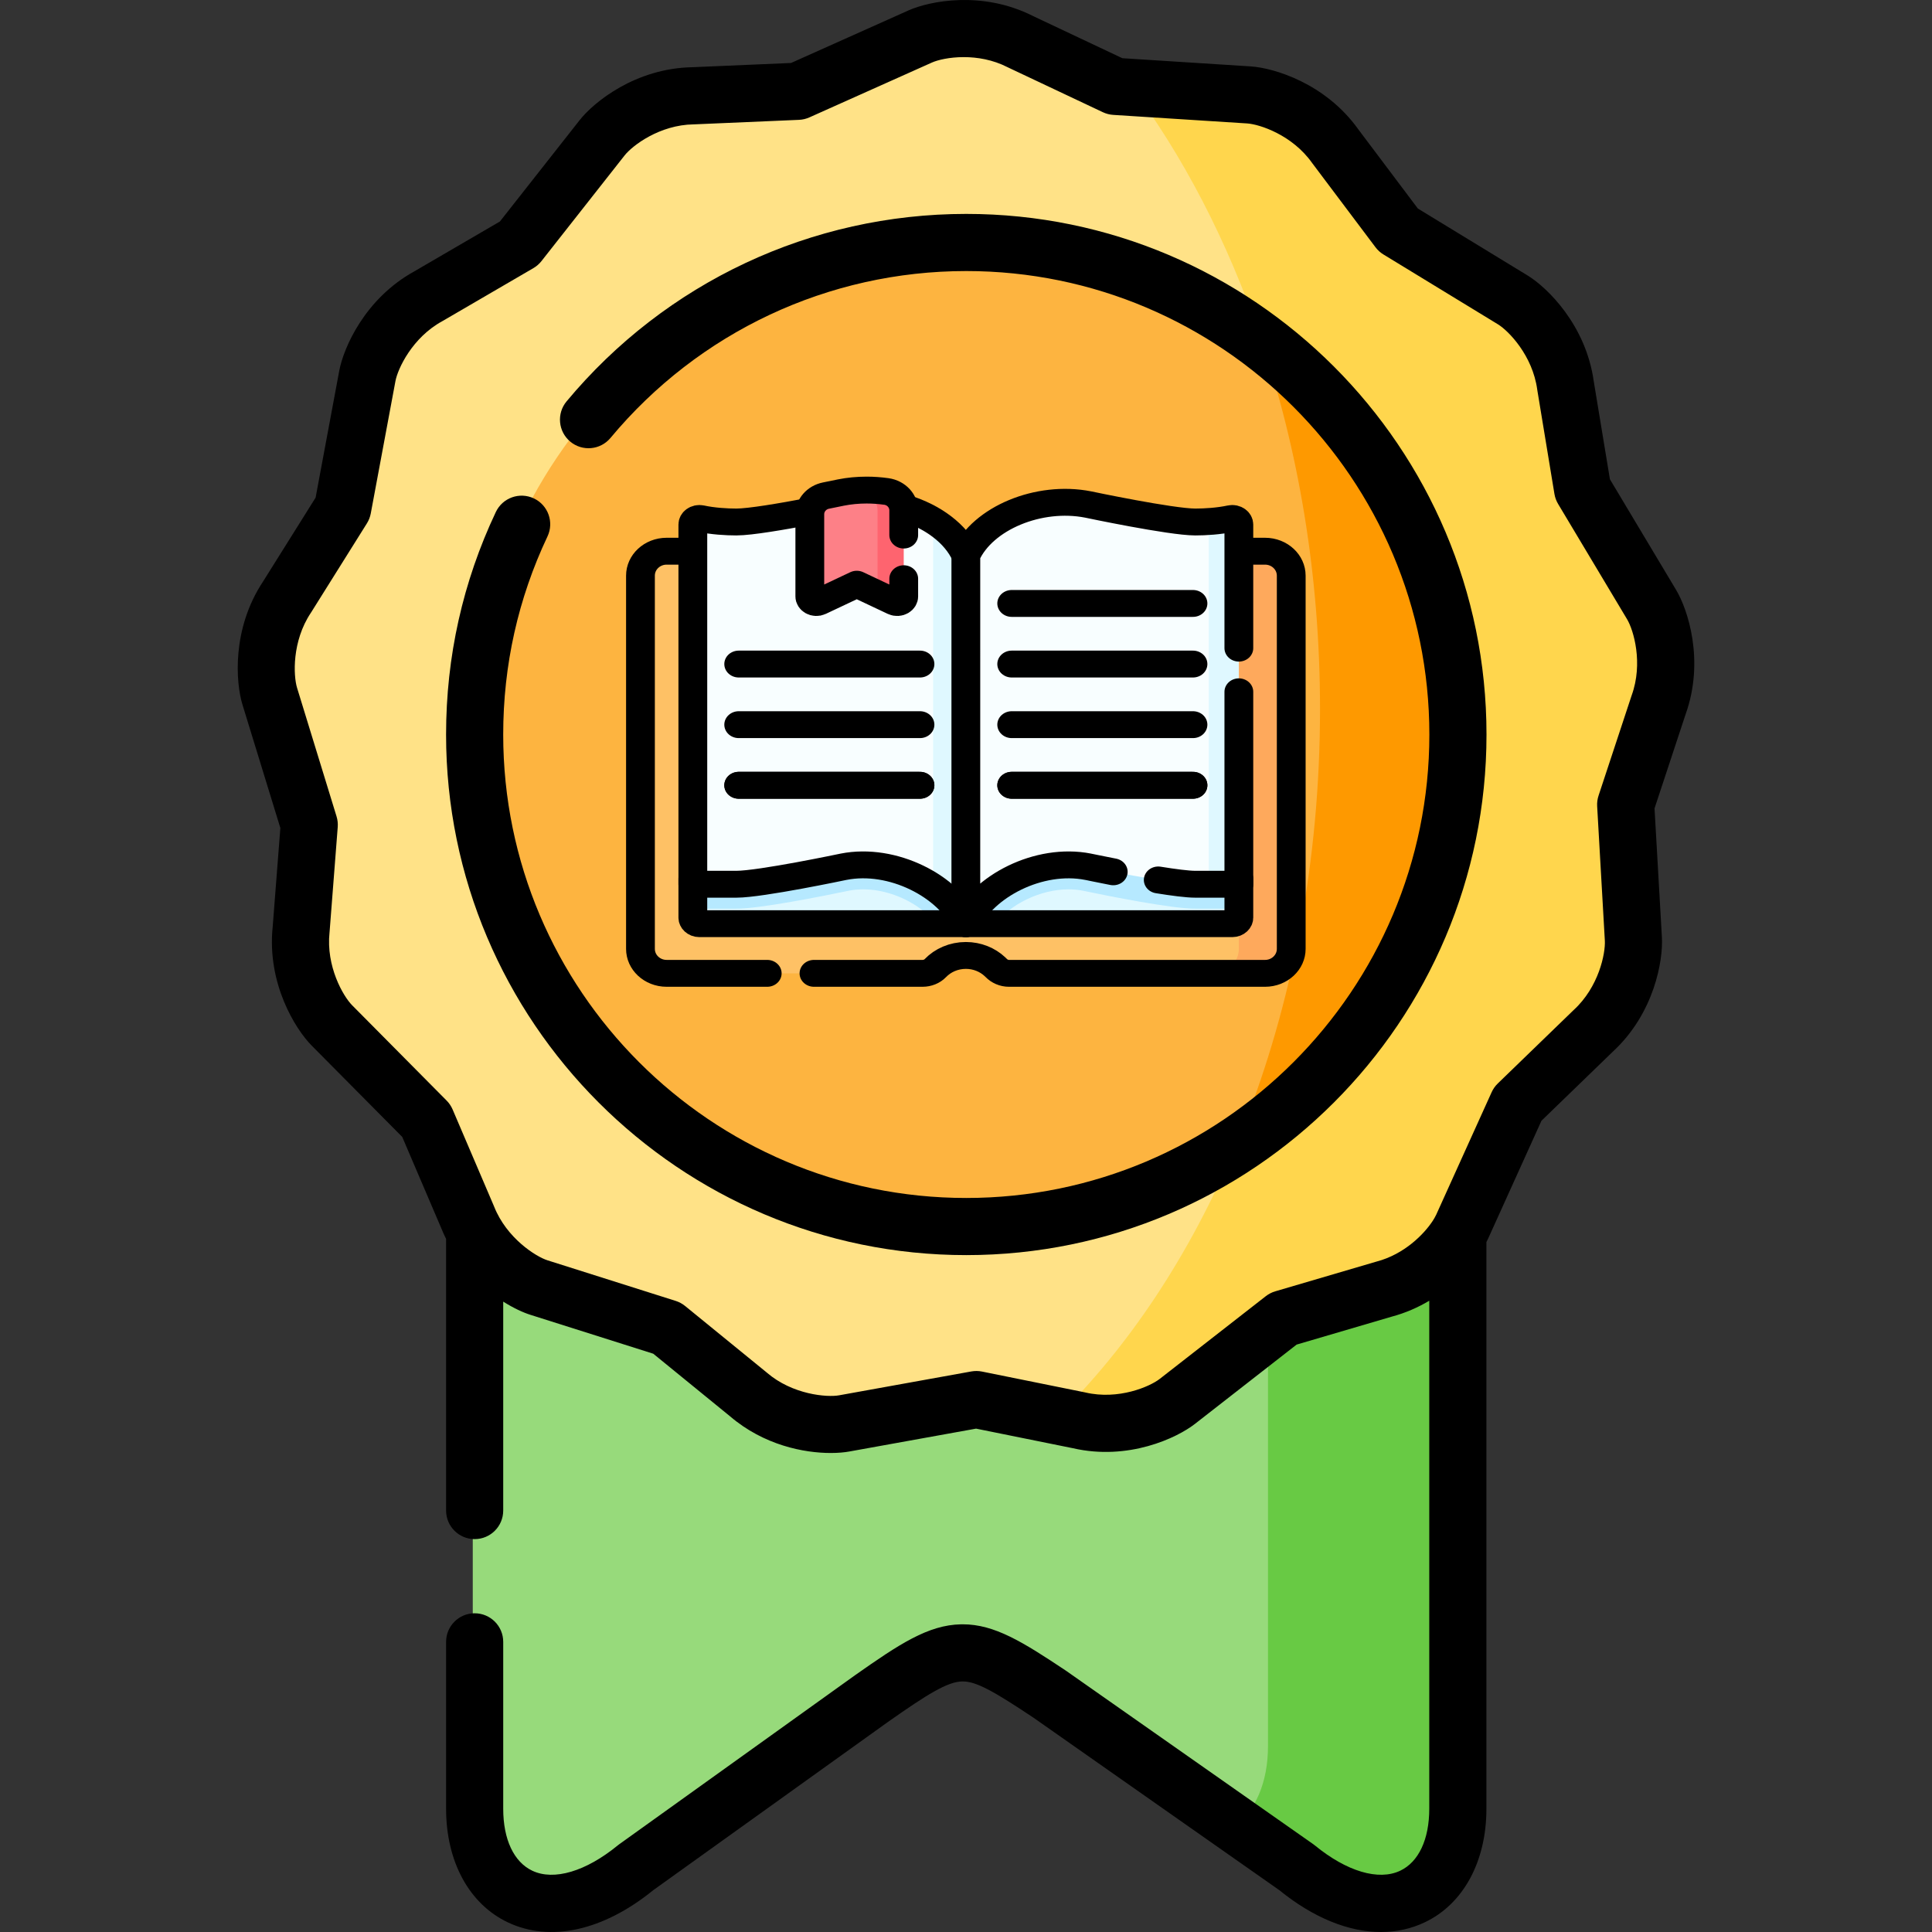 <?xml version="1.0" encoding="UTF-8" standalone="no"?>
<svg
   id="Layer_1"
   enable-background="new 0 0 512 512"
   height="512"
   viewBox="0 0 512 512"
   width="512"
   version="1.1"
   sodipodi:docname="history-level-1.svg"
   inkscape:version="1.1.1 (c3084ef, 2021-09-22)"
   xmlns:inkscape="http://www.inkscape.org/namespaces/inkscape"
   xmlns:sodipodi="http://sodipodi.sourceforge.net/DTD/sodipodi-0.dtd"
   xmlns="http://www.w3.org/2000/svg"
   xmlns:svg="http://www.w3.org/2000/svg">
  <rect x="0" y="0" width="512" height="512" fill="#333333" stroke="none"/>
  <defs
     id="defs964" />
  <sodipodi:namedview
     id="namedview962"
     pagecolor="#ffffff"
     bordercolor="#666666"
     borderopacity="1.0"
     inkscape:pageshadow="2"
     inkscape:pageopacity="0.0"
     inkscape:pagecheckerboard="0"
     showgrid="false"
     inkscape:zoom="0.89419033"
     inkscape:cx="323.75658"
     inkscape:cy="293.56166"
     inkscape:window-width="1296"
     inkscape:window-height="969"
     inkscape:window-x="0"
     inkscape:window-y="38"
     inkscape:window-maximized="0"
     inkscape:current-layer="g953" />
  <g
     clip-rule="evenodd"
     fill-rule="evenodd"
     id="g953">
    <path
       d="m125.289 400.942v79.375c0 23.764 20.096 34.294 42.893 15.625l62.706-44.967c22.854-16.08 25.185-15.938 47.413-1.138l65.69 46.105c22.768 18.67 42.865 8.14 42.865-15.625v-152.859c-36.782-48.155-224.018-47.045-261.567-.683z"
       fill="#97da7b"
       id="path937" />
    <path
       d="m87.256 271.762 25.185 25.415c6.31 14.771 12.734 38.99 29.988 44.426l34.053 10.786 21.603 17.617c8.925 7.684 20.551 8.652 25.526 7.741l35.162-6.347 27.288 5.521c11.484 2.675 22.172-1.907 26.179-5.037l28.198-22 26.72-7.855c9.835-2.59 16.685-9.676 19.699-14.572.483-.768.881-1.48 1.165-2.106l14.753-32.615 20.04-19.41c8.698-7.969 11.029-19.41 10.745-24.504l-2.047-35.774 8.755-26.525c4.008-11.099.767-22.313-1.848-26.696l-18.363-30.708-4.548-27.578c-1.592-11.697-9.636-20.121-13.985-22.797l-47.272-40.924c-6.822-9.62-17.879-13.319-22.939-13.661l-35.645-2.277-25.184-11.896c-10.489-5.35-21.973-3.472-26.634-1.395l-32.603 14.6-27.8 1.195c-11.796.171-21.091 7.172-24.247 11.185l-22.115 28.119-24.076 14.031c-10.347 5.664-15.321 16.194-16.259 21.203l-6.566 35.234-14.809 23.65c-6.538 9.819-6.083 21.487-4.605 26.354l10.517 34.266-2.16 27.834c-1.251 11.754 4.576 21.885 8.129 25.5z"
       fill="#ffe287"
       id="path939" />
    <path
       d="m333.929 89.162c32.12 23.85 52.956 62.128 52.956 105.245 0 43.316-21.006 81.709-53.382 105.559-2.047 1.508-4.15 2.96-6.31 4.354-11.939 28.318-28.112 52.68-47.242 71.378l6.111 1.224c11.484 2.675 22.172-1.907 26.179-5.037l28.198-22 26.72-7.855c9.835-2.59 16.685-9.676 19.699-14.572.483-.768.881-1.48 1.165-2.106l14.753-32.615 20.04-19.41c8.698-7.969 11.029-19.41 10.745-24.504l-2.047-35.774 8.755-26.525c4.008-11.099.767-22.313-1.848-26.696l-18.363-30.708-4.548-27.578c-1.592-11.697-9.636-20.121-13.985-22.797l-47.273-40.925c-6.822-9.62-17.879-13.319-22.939-13.661l-32.12-2.049c14.298 19.068 26.123 41.779 34.736 67.052z"
       fill="#ffd64d"
       id="path941" />
    <path
       d="m336.032 353.328v109.372c0 9.705-3.354 17.218-8.897 21.43l16.856 11.811c22.768 18.67 42.865 8.14 42.865-15.625v-152.858c-3.013 4.895-9.863 11.982-19.699 14.572l-26.72 7.855z"
       fill="#68ca44"
       id="path943" />
    <path
       d="m125.289 194.407c0 72.317 58.556 130.945 130.783 130.945s130.812-58.628 130.812-130.945-58.584-130.973-130.812-130.973-130.783 58.656-130.783 130.973z"
       fill="#fdb440"
       id="path945" />
    <path
       d="m333.929 89.162c10.176 29.883 15.89 63.352 15.89 98.728 0 40.328-7.419 78.208-20.438 111.108-.711 1.793-1.45 3.557-2.189 5.322 2.16-1.395 4.264-2.846 6.31-4.354 32.376-23.85 53.382-62.242 53.382-105.559 0-43.117-20.835-81.396-52.955-105.245z"
       fill="#fe9900"
       id="path947" />
    <g
       id="g8056"
       transform="matrix(0.347,0,0,0.324,167.127,110.966)"
       style="display:inline;stroke-width:21.981;stroke-miterlimit:4;stroke-dasharray:none">
      <g
         id="g8014"
         style="stroke-width:21.981;stroke-miterlimit:4;stroke-dasharray:none">
        <path
           style="fill:#fec165;stroke-width:21.981;stroke-miterlimit:4;stroke-dasharray:none"
           d="m 494.5,131.599 6.388,297.788 c 0,11.046 -8.954,20 -20,20 l -31.2,4.253 H 288.94 c -3.753,0 -7.261,-1.678 -9.793,-4.449 -0.315,-0.344 -0.637,-0.681 -0.967,-1.011 C 272.5,442.51 264.66,439 256,439 c -9.249,0 -17.565,4.004 -23.303,10.377 -2.481,2.755 -6.061,4.263 -9.769,4.263 H 27.5 c -11.046,0 -20,-8.954 -20,-20 V 128.36 c 0,-11.046 8.954,-20 20,-20 H 231.335 L 256,123.317 283.524,108.36 H 446.86 l 27.64,3.239 c 11.046,0 20,8.955 20,20 z"
           id="path7994" />
        <path
           style="fill:#fea95c;stroke-width:21.981;stroke-miterlimit:4;stroke-dasharray:none"
           d="m 504.5,128.36 v 305.28 c 0,11.05 -8.95,20 -20,20 h -40 c 11.05,0 20,-8.95 20,-20 V 408.022 L 446.86,278.27 V 108.36 h 37.64 c 11.05,0 20,8.95 20,20 z"
           id="path7996" />
        <path
           style="fill:#dff8ff;stroke-width:21.981;stroke-miterlimit:4;stroke-dasharray:none"
           d="M 55.524,380.763 47.5,400.76 v 7.262 c 0,2.761 2.239,5 5,5 h 180.64 l 22.86,-7.918 22.79,7.918 H 459.5 c 2.761,0 5,-2.239 5,-5 v -7.762 l -9.385,-24.07 -207.026,-31.321 z"
           id="path7998" />
        <path
           style="fill:#b6e9ff;stroke-width:21.981;stroke-miterlimit:4;stroke-dasharray:none"
           d="m 464.5,376.19 v 24.07 c -1.62,0.33 -3.29,0.5 -5,0.5 h -28.22 c -18.1,0 -66.12,-10.29 -85.93,-14.71 l -0.19,-0.04 c -3.42,-0.72 -7.04,-1.08 -10.73,-1.08 -21.36,0 -44.38,12.03 -55.64,28.09 h -45.65 c -3.5,-4.94 -8.26,-9.68 -13.93,-13.82 -12.42,-9.07 -27.59,-14.27 -41.65,-14.27 -3.69,0 -7.3,0.36 -10.72,1.08 l -0.19,0.04 c -19.81,4.42 -67.84,14.71 -85.91,14.71 H 47.5 v -20 l 200.59,-35.89 z"
           id="path8000" />
        <path
           style="fill:#f8feff;stroke-width:21.981;stroke-miterlimit:4;stroke-dasharray:none"
           d="m 256,413.022 c 12.898,-30.431 55.78,-54.504 93.378,-46.567 0.147,0.026 63.343,14.317 81.901,14.308 H 441.5 l 17.506,-5.965 0.188,-282.352 c 0,-3.245 -3.034,-5.595 -6.193,-4.854 -5.335,1.25 -5.985,-3.892 -11.5,-3.497 -3.717,0.267 -7.233,0.375 -10.221,0.375 C 412.722,84.479 349.526,70.187 349.379,70.162 311.78,62.225 268.898,81.298 256,111.73 l -5.033,138.507 z"
           id="path8002" />
        <path
           style="fill:#dff8ff;stroke-width:21.981;stroke-miterlimit:4;stroke-dasharray:none"
           d="m 464.5,86.56 v 289.2 c 0,2.761 -2.239,5 -5,5 h -18 V 84.09 c 5.546,-0.393 11.547,-1.14 16.914,-2.404 3.113,-0.734 6.086,1.675 6.086,4.874 z"
           id="path8004" />
        <path
           style="fill:#f8feff;stroke-width:21.981;stroke-miterlimit:4;stroke-dasharray:none"
           d="M 251.665,396.069 C 246.871,384.759 231,383.05 231,383.05 c -19.048,-13.925 -44.754,-21.582 -68.378,-16.595 -0.147,0.026 -63.343,14.317 -81.901,14.308 H 47.5 V 86.562 c 0,-3.245 3.034,-5.595 6.193,-4.854 8.931,2.092 19.607,2.764 27.027,2.764 18.558,0.009 81.754,-14.283 81.901,-14.308 23.499,-4.961 49.062,0.629 68.078,12.949 11.41,7.392 14.81,26.158 19.647,37.57 z"
           id="path8006" />
        <path
           style="fill:#dff8ff;stroke-width:21.981;stroke-miterlimit:4;stroke-dasharray:none"
           d="m 256,111.73 v 301.29 c -4.79,-11.31 -13.73,-21.74 -25,-29.97 V 83.32 c 11.27,7.36 20.2,17.1 25,28.41 z"
           id="path8008" />
        <path
           style="fill:#fd8087;stroke-width:21.981;stroke-miterlimit:4;stroke-dasharray:none"
           d="m 205.83,76.823 0.376,64.565 c 0,3.726 -3.929,6.143 -7.254,4.463 l -10.39,-2.483 -14.058,-7.101 c -1.134,-0.573 -2.473,-0.573 -3.607,0 l -26.802,13.539 c -3.326,1.68 -7.254,-0.737 -7.254,-4.463 v -67.2 c 0,-7.363 5.147,-13.723 12.345,-15.27 3.739,-0.803 7.404,-1.606 10.934,-2.393 0.17,-0.04 0.44,-0.1 0.44,-0.1 3.17,-0.67 6.407,-1.175 9.69,-1.512 3.283,-0.338 6.4,1.099 9.75,1.099 5.018,0 10.078,0.387 15.1,1.139 7.626,1.142 10.73,8.006 10.73,15.717 z"
           id="path8010" />
        <path
           style="fill:#fe646f;stroke-width:21.981;stroke-miterlimit:4;stroke-dasharray:none"
           d="m 208.56,74.94 v 70.4 c 0,3.73 -3.93,6.15 -7.25,4.47 l -12.75,-6.44 V 74.94 c 0,-7.71 -5.62,-14.3 -13.25,-15.44 -1.68,-0.25 -3.37,-0.46 -5.06,-0.63 3.28,-0.34 6.61,-0.51 9.96,-0.51 5.02,0 10.08,0.39 15.1,1.14 7.63,1.14 13.25,7.73 13.25,15.44 z"
           id="path8012" />
      </g>
      <g
         id="g8054"
         style="stroke-width:21.981;stroke-miterlimit:4;stroke-dasharray:none">
        <path
           style="fill:none;stroke:#000000;stroke-width:21.981;stroke-linecap:round;stroke-linejoin:round;stroke-miterlimit:4;stroke-dasharray:none"
           d="m 47.5,376.189 v 31.834 c 0,2.761 2.239,5 5,5 h 407 c 2.761,0 5,-2.239 5,-5 v -31.834"
           id="path8016" />
        <path
           style="fill:none;stroke:#000000;stroke-width:21.981;stroke-linecap:round;stroke-linejoin:round;stroke-miterlimit:4;stroke-dasharray:none"
           d="M 46.3,108.36 H 27.5 c -11.05,0 -20,8.95 -20,20 v 305.28 c 0,11.05 8.95,20 20,20 h 76.81"
           id="path8018" />
        <path
           style="fill:none;stroke:#000000;stroke-width:21.981;stroke-linecap:round;stroke-linejoin:round;stroke-miterlimit:4;stroke-dasharray:none"
           d="m 465.31,108.36 h 19.19 c 11.05,0 20,8.95 20,20 v 305.28 c 0,11.05 -8.95,20 -20,20 H 288.94 c -3.75,0 -7.26,-1.68 -9.79,-4.45 -0.32,-0.34 -0.64,-0.68 -0.97,-1.01 C 272.5,442.51 264.66,439 256,439 c -9.25,0 -17.57,4 -23.3,10.38 -2.48,2.75 -6.06,4.26 -9.77,4.26 h -82.92"
           id="path8020" />
        <path
           style="fill:none;stroke:#000000;stroke-width:21.981;stroke-linecap:round;stroke-linejoin:round;stroke-miterlimit:4;stroke-dasharray:none"
           d="m 464.5,223.35 v 157.41 h -33.22 c -6,0 -16.66,-1.49 -28.35,-3.51"
           id="path8022" />
        <path
           style="fill:none;stroke:#000000;stroke-width:21.981;stroke-linecap:round;stroke-linejoin:round;stroke-miterlimit:4;stroke-dasharray:none"
           d="m 368.57,370.6 c -11.13,-2.33 -19.13,-4.13 -19.19,-4.14 -37.6,-7.94 -80.48,16.13 -93.38,46.56 V 111.73 c 12.9,-30.43 55.78,-49.5 93.38,-41.57 0.15,0.03 63.34,14.32 81.9,14.31 7.42,0 18.1,-0.67 27.03,-2.76 3.16,-0.74 6.19,1.61 6.19,4.85 v 101.09"
           id="path8024" />
        <path
           style="fill:none;stroke:#000000;stroke-width:21.981;stroke-linecap:round;stroke-linejoin:round;stroke-miterlimit:4;stroke-dasharray:none"
           d="m 209.638,73.117 c 21.008,6.894 38.816,20.81 46.362,38.613"
           id="path8026" />
        <path
           style="fill:none;stroke:#000000;stroke-width:21.981;stroke-linecap:round;stroke-linejoin:round;stroke-miterlimit:4;stroke-dasharray:none"
           d="m 256,413.022 c -12.898,-30.431 -55.78,-54.504 -93.378,-46.567 -0.147,0.026 -63.343,14.317 -81.901,14.308 H 47.5 V 86.562 c 0,-3.245 3.034,-5.595 6.193,-4.854 8.931,2.092 19.607,2.764 27.027,2.764 10.517,0.005 35.369,-4.582 54.958,-8.564"
           id="path8028" />
        <path
           style="fill:none;stroke:#000000;stroke-width:21.981;stroke-linecap:round;stroke-linejoin:round;stroke-miterlimit:4;stroke-dasharray:none"
           d="m 208.56,130.86 v 14.48 c 0,3.73 -3.93,6.15 -7.25,4.47 l -28.61,-14.46 -28.61,14.46 c -3.32,1.68 -7.25,-0.74 -7.25,-4.47 v -67.2 c 0,-7.36 5.15,-13.72 12.35,-15.27 3.73,-0.8 7.4,-1.6 10.93,-2.39 0.17,-0.04 0.44,-0.1 0.44,-0.1 6.34,-1.34 12.95,-2.02 19.65,-2.02 5.02,0 10.08,0.39 15.1,1.14 7.63,1.14 13.25,7.73 13.25,15.44 v 20.22"
           id="path8030" />
        <g
           id="g8042"
           style="stroke-width:21.981;stroke-miterlimit:4;stroke-dasharray:none">
          <line
             style="fill:none;stroke:#000000;stroke-width:21.981;stroke-linecap:round;stroke-linejoin:round;stroke-miterlimit:4;stroke-dasharray:none"
             x1="291.024"
             y1="151.088"
             x2="429.476"
             y2="151.088"
             id="line8032" />
          <line
             style="fill:none;stroke:#000000;stroke-width:21.981;stroke-linecap:round;stroke-linejoin:round;stroke-miterlimit:4;stroke-dasharray:none"
             x1="291.024"
             y1="200.662"
             x2="429.476"
             y2="200.662"
             id="line8034" />
          <line
             style="fill:none;stroke:#000000;stroke-width:21.981;stroke-linecap:round;stroke-linejoin:round;stroke-miterlimit:4;stroke-dasharray:none"
             x1="291.024"
             y1="250.236"
             x2="429.476"
             y2="250.236"
             id="line8036" />
          <line
             style="fill:none;stroke:#000000;stroke-width:21.981;stroke-linecap:round;stroke-linejoin:round;stroke-miterlimit:4;stroke-dasharray:none"
             x1="291.024"
             y1="299.81"
             x2="429.476"
             y2="299.81"
             id="line8038" />
          <line
             style="fill:none;stroke:#000000;stroke-width:21.981;stroke-linecap:round;stroke-linejoin:round;stroke-miterlimit:4;stroke-dasharray:none"
             x1="291.024"
             y1="299.81"
             x2="429.476"
             y2="299.81"
             id="line8040" />
        </g>
        <g
           id="g8052"
           style="stroke-width:21.981;stroke-miterlimit:4;stroke-dasharray:none">
          <line
             style="fill:none;stroke:#000000;stroke-width:21.981;stroke-linecap:round;stroke-linejoin:round;stroke-miterlimit:4;stroke-dasharray:none"
             x1="220.976"
             y1="200.662"
             x2="82.524"
             y2="200.662"
             id="line8044" />
          <line
             style="fill:none;stroke:#000000;stroke-width:21.981;stroke-linecap:round;stroke-linejoin:round;stroke-miterlimit:4;stroke-dasharray:none"
             x1="220.976"
             y1="250.236"
             x2="82.524"
             y2="250.236"
             id="line8046" />
          <line
             style="fill:none;stroke:#000000;stroke-width:21.981;stroke-linecap:round;stroke-linejoin:round;stroke-miterlimit:4;stroke-dasharray:none"
             x1="220.976"
             y1="299.81"
             x2="82.524"
             y2="299.81"
             id="line8048" />
          <line
             style="fill:none;stroke:#000000;stroke-width:21.981;stroke-linecap:round;stroke-linejoin:round;stroke-miterlimit:4;stroke-dasharray:none"
             x1="220.976"
             y1="299.81"
             x2="82.524"
             y2="299.81"
             id="line8050" />
        </g>
      </g>
    </g>
  </g>
  <path
     d="m444.197 156.351-17.552-29.341-4.281-25.941c-2.078-14.946-12.317-24.856-17.475-28.028l-29.144-17.778-15.775-20.978c-8.756-12.267-22.43-16.278-28.477-16.686l-34.064-2.175-23.682-11.181c-13.448-6.804-27.419-3.964-32.954-1.499l-31.156 13.946-26.146 1.123c-15.11.264-26.146 9.281-29.876 14.023l-21.136 26.863-22.656 13.197c-13.208 7.275-18.797 20.38-19.908 26.312l-6.277 33.668-13.936 22.246c-8.322 12.573-7.22 26.778-5.461 32.566l10.054 32.743-2.032 26.177c-1.554 15.005 6.011 27.087 10.262 31.409l24.07 24.279 10.324 24.145c.398.997.837 1.95 1.297 2.878v71.989c0 4.181 3.389 7.571 7.57 7.571s7.57-3.39 7.57-7.571v-55.366c2.799 1.766 5.361 2.922 7.218 3.501l32.544 10.303 20.324 16.568c9.016 7.716 19.673 9.742 26.709 9.742 1.958 0 3.636-.157 4.92-.392l33.599-6.063 25.661 5.19c14.713 3.379 27.582-2.733 32.336-6.445l26.951-21.018 25.13-7.384c3.737-.992 7.073-2.482 10.02-4.237v134.633c0 8.118-2.81 14.103-7.711 16.423-5.723 2.71-14.178.196-22.618-6.722-.146-.12-.297-.234-.451-.342l-65.436-45.906c-.051-.036-.103-.071-.154-.105-11.357-7.558-18.818-12.234-27.266-12.234-.153 0-.307.001-.46.004-8.712.175-16.336 5.234-28.107 13.513l-62.462 44.772c-.131.094-.26.192-.385.295-8.459 6.924-16.929 9.435-22.652 6.722-4.899-2.321-7.709-8.306-7.709-16.421v-44.234c0-4.181-3.389-7.571-7.57-7.571s-7.57 3.39-7.57 7.571v44.234c0 13.995 6.119 25.249 16.367 30.105 11.259 5.334 25.292 2.225 38.532-8.531l62.215-44.596c10.451-7.35 15.768-10.643 19.645-10.72 3.753-.089 8.644 2.783 18.958 9.644l65.134 45.695c8.974 7.291 18.315 11.062 26.91 11.062 4.058 0 7.951-.841 11.559-2.549 10.253-4.854 16.374-16.11 16.374-30.11v-150.18c.18-.347.347-.682.488-.994l14.1-31.16 18.855-18.254c11.1-10.224 13.403-24.3 13.065-30.339l-1.955-34.181 8.238-24.948c5.084-14.208.592-27.744-2.505-32.932zm-11.776 27.895c-.023.065-.046.131-.068.198l-8.721 26.41c-.299.904-.424 1.856-.369 2.807l2.037 35.609c.187 3.363-1.583 12.282-8.257 18.393-.052.047-.103.095-.153.144l-19.962 19.326c-.685.663-1.239 1.45-1.631 2.319l-14.692 32.467c-.121.267-.286.573-.472.894-.172.245-.331.499-.473.765-2.266 3.456-7.469 8.814-14.864 10.752-.072.019-.143.039-.215.06l-26.617 7.821c-.915.268-1.77.707-2.521 1.294l-28.091 21.907c-2.639 2.061-10.93 5.652-19.702 3.61-.072-.017-.145-.032-.217-.047l-27.183-5.497c-.938-.19-1.905-.2-2.845-.03l-35.043 6.323c-3.138.577-12.316-.138-19.126-5.999-.051-.044-.102-.087-.154-.13l-21.519-17.541c-.741-.603-1.588-1.061-2.498-1.35l-33.952-10.749c-3.046-.95-10.841-5.855-14.16-14.235-.025-.063-.051-.126-.078-.188l-10.929-25.56c-.375-.878-.913-1.676-1.584-2.354l-25.065-25.283c-2.361-2.402-6.927-10.274-5.968-19.28.008-.072.015-.144.021-.216l2.152-27.714c.073-.947-.032-1.9-.311-2.809l-10.47-34.096c-.978-3.22-1.374-12.308 3.644-19.842.039-.059.077-.118.115-.178l14.752-23.548c.504-.805.852-1.698 1.027-2.632l6.539-35.075c.619-3.303 4.461-11.526 12.389-15.863.06-.033.118-.066.177-.1l23.983-13.97c.824-.48 1.55-1.111 2.14-1.86l22.029-27.997c2.072-2.634 9.276-8.117 18.312-8.247.072-.001.144-.003.216-.006l27.692-1.19c.956-.041 1.895-.263 2.767-.654l32.466-14.532c1.574-.701 4.689-1.438 8.431-1.438 3.555 0 7.677.664 11.58 2.655.068.035.138.068.207.102l25.087 11.845c.864.408 1.797.648 2.75.709l35.48 2.265c3.353.226 11.966 3.073 17.185 10.429.041.057.082.114.124.169l16.706 22.216c.576.765 1.291 1.415 2.109 1.913l30.358 18.519c2.865 1.761 9.174 8.3 10.395 17.27.01.071.021.141.031.211l4.53 27.459c.155.938.485 1.838.973 2.654l18.288 30.57c1.724 2.889 4.293 11.612 1.218 20.125z"
     id="path955" />
  <path
     d="m256.061 56.689c-41.022 0-79.626 18.108-105.912 49.681-2.675 3.213-2.239 7.987.974 10.663 3.212 2.674 7.986 2.24 10.662-.974 23.4-28.107 57.762-44.228 94.275-44.228 67.676 0 122.734 55.104 122.734 122.837 0 67.716-55.058 122.808-122.734 122.808-67.661 0-122.706-55.091-122.706-122.808 0-18.374 3.947-36.039 11.732-52.503 1.787-3.78.172-8.293-3.608-10.081-3.781-1.786-8.292-.172-10.08 3.608-8.749 18.503-13.184 38.346-13.184 58.975 0 76.066 61.838 137.95 137.847 137.95 76.025 0 137.875-61.884 137.875-137.95 0-76.081-61.851-137.978-137.875-137.978z"
     id="path957" />
</svg>
